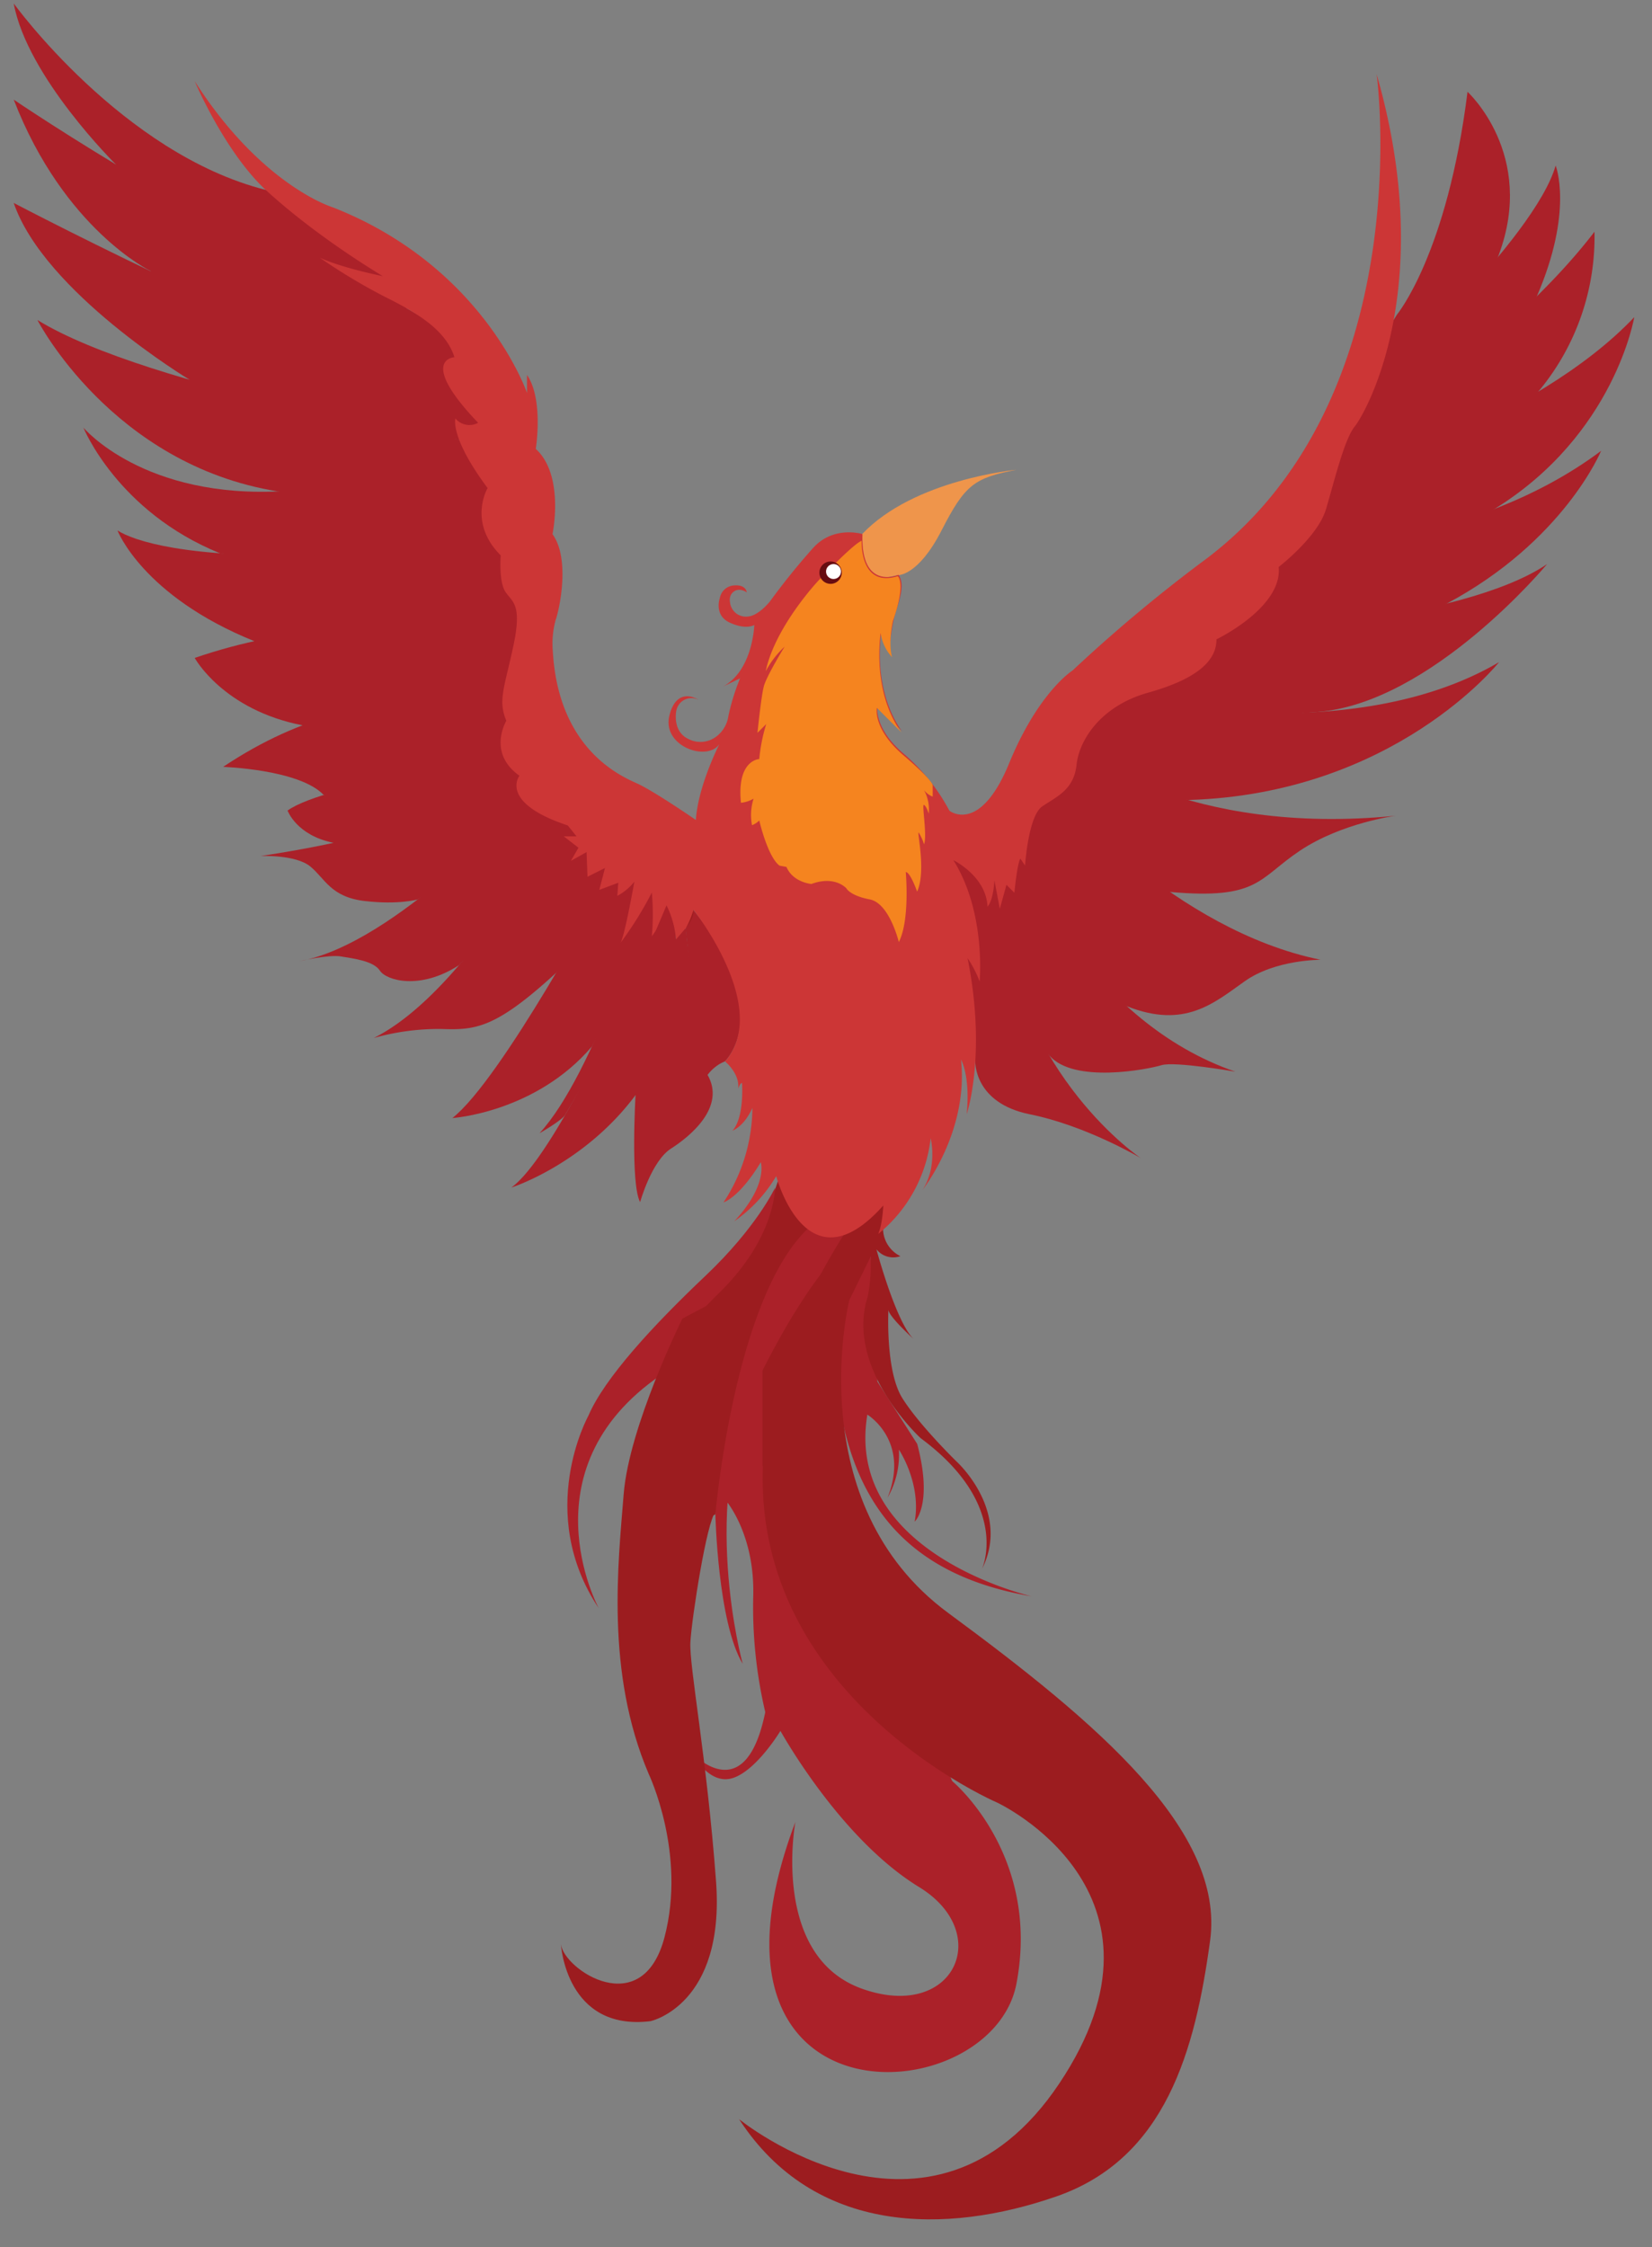 <svg id="Laag_1" data-name="Laag 1" xmlns="http://www.w3.org/2000/svg" viewBox="0 0 378 514"><rect x="0" y="0" width="378" height="514" fill="#808080" stroke="none"/><defs><style>.cls-1{fill:#ab2129;}.cls-2{fill:#9c1c1f;}.cls-3{fill:#ef954b;}.cls-4{fill:#cc3636;}.cls-5{fill:#f5841f;}.cls-6{fill:#680d11;}.cls-7{fill:#fff;}</style></defs><title>Tekengebied 1</title><path class="cls-1" d="M193.33,282s-4.83,25.66,0,45.38,17.12,33.38,42.7,37.72c0,0-42.85-9.76-37.57-41.55,0,0,9.83,5.93,4.62,19a19.76,19.76,0,0,0,2.6-11s5.2,7.73,3.61,16.48c0,0,4.26-3.83.58-17.78L200.76,316,200,296.48l-1.88-21.23-7.37-.87Z"/><path class="cls-2" d="M175.2,348.1s-5.89-49.67,3.45-58.95,9.95,1.27,9.95,1.27l-4,23.34Z"/><path class="cls-1" d="M163.69,346.37s.54,24.71,6.25,34.18c0,0-10.28-37.18,3.48-65s22.49-32.39,22.49-32.39L193.78,273,184,277.36l-14,22.4-5.06,16.33Z"/><path class="cls-1" d="M167.55,317.93l6.92-8.93,0,26.22,29.63,41.94,13.79,30.22s20.34,16.82,14.68,46.35-77.3,33.92-50.58-37c0,0-5.73,30.7,15.32,38.15s30.12-12.8,13-23.27-30-32.69-31.74-35.72c0,0-5.51,9.15-11,10.81s-9.31-5.86-9.31-5.86,12.23,13.43,16.84-9.25a105,105,0,0,1-2.75-26.45c.41-14.34-6.3-22-6.3-22Z"/><path class="cls-2" d="M197.77,275.29l2,11-5.43,11.06S182.79,343.76,217,368.94s63.31,49.86,59.89,74.91-10.1,49.83-35.22,58.53-55.28,8.87-72.56-17.69c0,0,43.91,35.73,73.27-8.16s-14.18-64.23-14.18-64.23S131.38,370.92,197.77,275.29Z"/><path class="cls-2" d="M202.13,279.89a7.09,7.09,0,0,0,3.9,7.42,4.94,4.94,0,0,1-5.49-1.57s4.55,17.05,8.67,20.67c0,0-5.71-5.13-5.93-6.79,0,0-.72,13.92,3.18,20.15S218.9,334.3,218.9,334.3s12.5,11.34,5.78,24.57c0,0,6.79-14.52-14-29.92,0,0-17.41-15.9-12.14-32.37a36,36,0,0,0-1-18c-3.12-9.2,8.37-9.88,8.37-9.88Z"/><path class="cls-2" d="M163.69,346.37s4.17-48.77,20.92-65.14,10.62-7.48,10.62-7.48l-9.86-5.09-5.85,4.55-20.92,36.74,1.19,38.15Z"/><path class="cls-2" d="M182.42,270.64s-4.26,15.41-14.51,26S154,309,154,309s7.84-16,18.93-23.83l6.59-19.55h5.09Z"/><path class="cls-3" d="M205.44,131.55s4.62.28,10-10.23,7.48-12,17.13-13.87c0,0-23.45,2.16-35.33,14.74l-1.52,11.35Z"/><path class="cls-1" d="M314.9,87.8s36.28-33.14,41.05-49.94c0,0,4.17,10.34-4.31,29.94S324.3,99.86,324.3,99.86L302.19,110.7,310,89.45Z"/><path class="cls-1" d="M307.36,103.11S345,78.94,364.84,53A55.11,55.11,0,0,1,352,89.55c-14.39,17.35-42.46,28.3-42.46,28.3l-12.36-4.77Z"/><path class="cls-1" d="M305.18,110.25s46-13.64,68.76-37.71c0,0-4.47,26.87-31.93,43.84s-36.83,16-36.83,16l-14.7-10.68Z"/><path class="cls-1" d="M297.15,125.6s39.72-.38,69.21-22.49c0,0-8.53,20.71-35.43,35s-58,10-58,10l18-20.94Z"/><path class="cls-1" d="M280.1,145.31s54.18-2.86,73.9-16.3c0,0-26.46,31.91-52.68,33.84S261,167.21,261,167.21l-6.94-15.76Z"/><path class="cls-1" d="M259,159.77s50,11.62,84-8.32c0,0-23.86,30.08-71,31.52l-37.78-2.91,13.22-20.16Z"/><path class="cls-1" d="M247.13,171.58s24.38,19.76,72.18,15c0,0-12.36,1.63-21.89,8S288,205.83,267.64,204s-33.52-23.89-33.52-23.89Z"/><path class="cls-1" d="M242.45,181.81s26.24,30.88,59.73,37.71c0,0-10.3-.08-17.34,4.89s-13.74,11-27,5.73-31.5-33.28-31.5-33.28l16.21-16.8Z"/><path class="cls-1" d="M234.55,198s14.85,35.73,48.12,47.11c0,0-13.87-2.41-16.91-1.48s-20.06,4.29-25.64-2.21-17-31.77-17-31.77l5.15-20.25Z"/><path class="cls-1" d="M335.79,21s15.72,14.31,7.15,37.29-11.71,23.85-11.71,23.85-16.15,9-15.61,8.45S310,87.79,310,87.79L319.61,72S331.13,58.2,335.79,21Z"/><path class="cls-1" d="M223.16,242.71s-.42,9.55,12.48,12.15,25.36,10,25.36,10-27.6-18.39-32.23-56.94l-1.59-16-11.27,1.06-2.5,31.48Z"/><path class="cls-1" d="M26.54,37.64S6.23,17.64,3.14.79c0,0,24.83,34.38,57.72,42.66L83.24,55.09l14.2,12.57-5.85,3.79-56-17.88Z"/><path class="cls-1" d="M34.47,62S14.63,52.49,3.14,22.79c0,0,52.39,35.54,88,46.66l17.22,9.71-1,10.95L46,81.65Z"/><path class="cls-1" d="M3.14,46.42s77,40.37,104.27,43.68l6,7.7-4.55,4.12-3.77-1.32L45.52,94.44,43.4,86.87S10.13,66.85,3.14,46.42Z"/><path class="cls-1" d="M105.05,100.59S34.3,89,8.56,73.19c0,0,17,33.11,55.06,39.21l54,11-6.94-20.27Z"/><path class="cls-1" d="M110.42,119.76s-13-9.39-45.28-7.44S19.08,97.8,19.08,97.8,26.84,117,50.3,126.53L120,139.2l-4.88-16Z"/><path class="cls-1" d="M115.14,134.21s-10.76-8.07-41.76-7.25-42.87-3.31-46.5-5.64c0,0,5.73,15,31.32,25.33s1.42.36,1.42.36l59.18,8.56L121.07,141Z"/><path class="cls-1" d="M116.27,152.91s-26.69-17.83-71.72-2.43c0,0,6.47,11.87,24.7,15.42l52.48,3.23Z"/><path class="cls-1" d="M115.2,166.25s-26.92-15.72-64.15,9.15c0,0,17.43.56,23,6.41l47-6.62Z"/><path class="cls-1" d="M115.63,173.87s-40.62,5-49.83,11.51c0,0,2,5.68,10.53,7.39s47.13-10.64,47.13-10.64l-4.34-9.1Z"/><path class="cls-1" d="M118.9,177.36s-15.82,11.92-59.29,18.43c0,0,8-.38,11.38,2.38s4.66,7,12.46,7.91,12.13-.37,12.13-.37l32.42-21Z"/><path class="cls-1" d="M119.89,183.3S90.56,215.94,68.5,219.84c0,0,6.67-1.57,9.54-1.08s7.42,1,8.89,3.25,9.19,4.51,18.06-1.24l20.74-21.41L134,182.12Z"/><path class="cls-1" d="M127.25,187.76s-20.38,39-41.73,49.65a54.6,54.6,0,0,1,15.5-2.06c7.8.27,12.36-.12,26.23-12.85l12.68-13.71,2.49-13.66-10.73-9.75Z"/><path class="cls-1" d="M138.18,203.18s-23.4,43.7-34.67,52.54c0,0,19-1.23,31.94-16.38l17.05-32.28-9.43-10.19Z"/><path class="cls-1" d="M148.2,205.84s-12.12,39.64-24.75,53.35c0,0,5.13-2.91,5.88-4.23s24.28-41.73,24.28-41.73L151,199.36Z"/><path class="cls-1" d="M145.42,250.45s-1.19,20.37,1.05,24.49c0,0,2.6-9.39,7.08-12.25s12.56-9.55,8.34-16.86l-1.4-4.27-3.63-29.26-12.7,34.61Z"/><path class="cls-2" d="M158.68,208s-3.21-.14-1.82-1,0,5.24,0,5.24S159.76,212.08,158.68,208Z"/><path class="cls-1" d="M156.86,212.3s3,24.35,2,40c0,0,1.52-7.37,7-9.54,0,0,11.85-11.06-7.23-34.68C158.68,208,159.05,209.74,156.86,212.3Z"/><path class="cls-4" d="M159.22,187.54s-9.59-6.61-13.44-8.35-18-7.86-19.29-30.24a20.51,20.51,0,0,1,.65-7.15c1-2.87,3.28-14.14-.72-19.62,0,0,2.83-13.44-3.83-19.51,0,0,1.84-11.27-2-16.91v4.12S110.72,60.95,76.09,47.4c0,0-16.2-4.88-31.54-28.83,0,0,6.34,15,15.34,24,0,0,9.65,9.59,27.69,20.59,0,0-9.27-1.84-14.42-4.23a132.89,132.89,0,0,0,15,9c7.42,3.69,13.87,7.59,15.82,13.77,0,0-8.51.43,5.42,15a4.15,4.15,0,0,1-5.2-1s-1.35,4.23,7.37,15.93c0,0-4.61,7.8,3,15.39,0,0-.49,6,1.08,8.35s3.85,2.76,1.84,12.25-3.63,12.57-1.63,17.23c0,0-4.44,7.32,3,12.57,0,0-4.82,6.12,11.06,11.38l2,2.49H129l3.36,2.6-1.73,3,3.58-2,.22,5.64,4-2-1.3,5,4.34-1.63-.22,3a12.55,12.55,0,0,0,3.9-3.25S143,213.83,142,215.62a81.63,81.63,0,0,0,7.15-11.49,57,57,0,0,1,0,10,17.93,17.93,0,0,0,3.36-7s2.17,6.39,2.17,7.8c0,0,2.38-1.41,4-6.83,0,0,17.85,22.4,7.23,34.68,0,0,3.4,2.75,3,6.21,0,0,.4-1.23.87-1.3,0,0,.61,7.77-2.17,10.91,0,0,2.6-.87,4.55-5.2A39.61,39.61,0,0,1,165.55,275s3.58-1,8.53-9.18c0,0,1.73,5.13-6.07,13.51A33.19,33.19,0,0,0,177.61,269s6.94,26.41,24.5,6.72c0,0-.18,4.37-1.16,6.5a32.86,32.86,0,0,0,12-21.89s1.63,6.54-1.88,11.85c0,0,10.62-13.3,8.82-29.84,0,0,2.17,3.69,1.3,12.5,0,0,4.64-13.58.2-35.7a25,25,0,0,1,2.76,5.35s1.52-15.75-6-27.75c0,0,7.51,3.65,7.8,10.62,0,0,1.26-1,1.59-6l1.23,6.5,1.52-5.49,1.81,1.81s.65-6.72,1.37-7.8l1.08,1.59s.72-11.31,3.9-13.51,7.26-3.72,7.88-9.54,5.71-13.51,16.33-16.48,15.72-7,15.68-12.21c0,0,15.14-7.26,14.24-16.55,0,0,8.91-6.86,10.8-13.15s4.17-16,6.61-19S329,65.72,315,17c0,0,10.19,74.9-40.1,111.64a348.59,348.59,0,0,0-29.48,24.71s-7.8,4.88-14.52,21.24-13.66,10.84-13.66,10.84a44.54,44.54,0,0,0-10.41-13c-6.94-5.85-6.07-10.84-6.07-10.84l5.64,5.64s-6.61-7.8-4.77-22.76c0,0-.11.68,2,2.75a46.37,46.37,0,0,1,.87-5.56c.65-2.93,2.93-7.59,1.08-10.19,0,0-8.67,3.79-8.24-9.32,0,0-6.43-2-11.13,3a157.17,157.17,0,0,0-10,12.36s-2.42,3.11-4.84,3.47a3.67,3.67,0,0,1-4.34-3.25c-.4-2.1,1.63-3.76,3.83-2.24,0,0-.07-1.81-2.89-1.59a3.51,3.51,0,0,0-3.25,2.82s-1.48,4,2.31,5.71,5.56.51,5.56.51-.29,10.37-7.15,14.09l3.9-1.88a49.51,49.51,0,0,0-2.67,8.6,7.16,7.16,0,0,1-3.18,5,6,6,0,0,1-6.07.22c-3.47-1.7-2.82-6-2.6-6.72a3.53,3.53,0,0,1,5.06-2.17s-5-3.4-6.72,3.61,8.74,10.66,11.49,6.43C164.61,170.17,159.73,179.7,159.22,187.54Z"/><path class="cls-5" d="M213.41,179.64v2.56a4.67,4.67,0,0,1-1.82-1.28c-.72-.89,1.32,1.5.91,5.18,0,0-.47-1.64-1.07-2s.78,6.94,0,9a10.77,10.77,0,0,0-1.22-2.67c-.47-.4,1.77,8.74-.36,13.51,0,0-1.55-4.48-2.6-4.48,0,0,1,11-1.59,16,0,0-2.13-8.89-6.65-9.75s-5.35-2.53-5.35-2.53-2.57-3-8-1c0,0-4.19-.33-5.71-3.9l-1.58-.29c-2.72-2-4.64-10.33-4.64-10.33a5,5,0,0,1-1.66,1.08,12.29,12.29,0,0,1,.36-6.07,7.21,7.21,0,0,1-2.89.94c-1-9.83,4.19-10,4.19-10a39.21,39.21,0,0,1,1.59-8l-2,2s.83-8.24,1.45-10.62,4.77-9.1,4.77-9.1a21.34,21.34,0,0,0-4.34,5.64c2.17-10.26,12.07-20.74,12.07-20.74s7.85-8.32,9.89-9.11c0,0-.53,10.84,8.25,8.1,0,0,2,1.37-1.08,10.19,0,0-1.16,4.87-.22,8.34a10.22,10.22,0,0,1-2.6-5.53s-2.17,13.3,4.77,22.76l-5.64-5.64s-1,4.77,6.07,10.84S213.41,179.64,213.41,179.64Z"/><circle class="cls-6" cx="190.05" cy="130.98" r="2.56"/><circle class="cls-7" cx="190.72" cy="130.72" r="1.71"/><path class="cls-1" d="M150.09,212.77S128.4,263.31,117,271.62c0,0,39.75-12.66,40.07-57.63l-.2-1.68-2.19,2.56a21.54,21.54,0,0,0-2.17-7.8Z"/><path class="cls-1" d="M152.85,313.42C119.14,335,137,367.83,137,367.83c-14.63-21.95-2.38-44-2.38-44,3.69-8.67,15-20.86,26.77-32s15.94-20.15,15.94-20.15.15,11.43-12.8,24.05S152.85,313.42,152.85,313.42Z"/><path class="cls-2" d="M128.35,444.72s1.14,19.91,20.49,17.56c0,0,17.11-3.67,15-32s-6.17-49.25-5.87-54.69,3.79-27.95,5.76-29.75c0,0-2.77-49.21,5.61-51.25l-13.2,7s-12.21,24.57-13.44,40.21-4.19,40.72,5.74,63.95c0,0,8.69,18.17,3.59,37.4S129.1,450.53,128.35,444.72Z"/></svg>